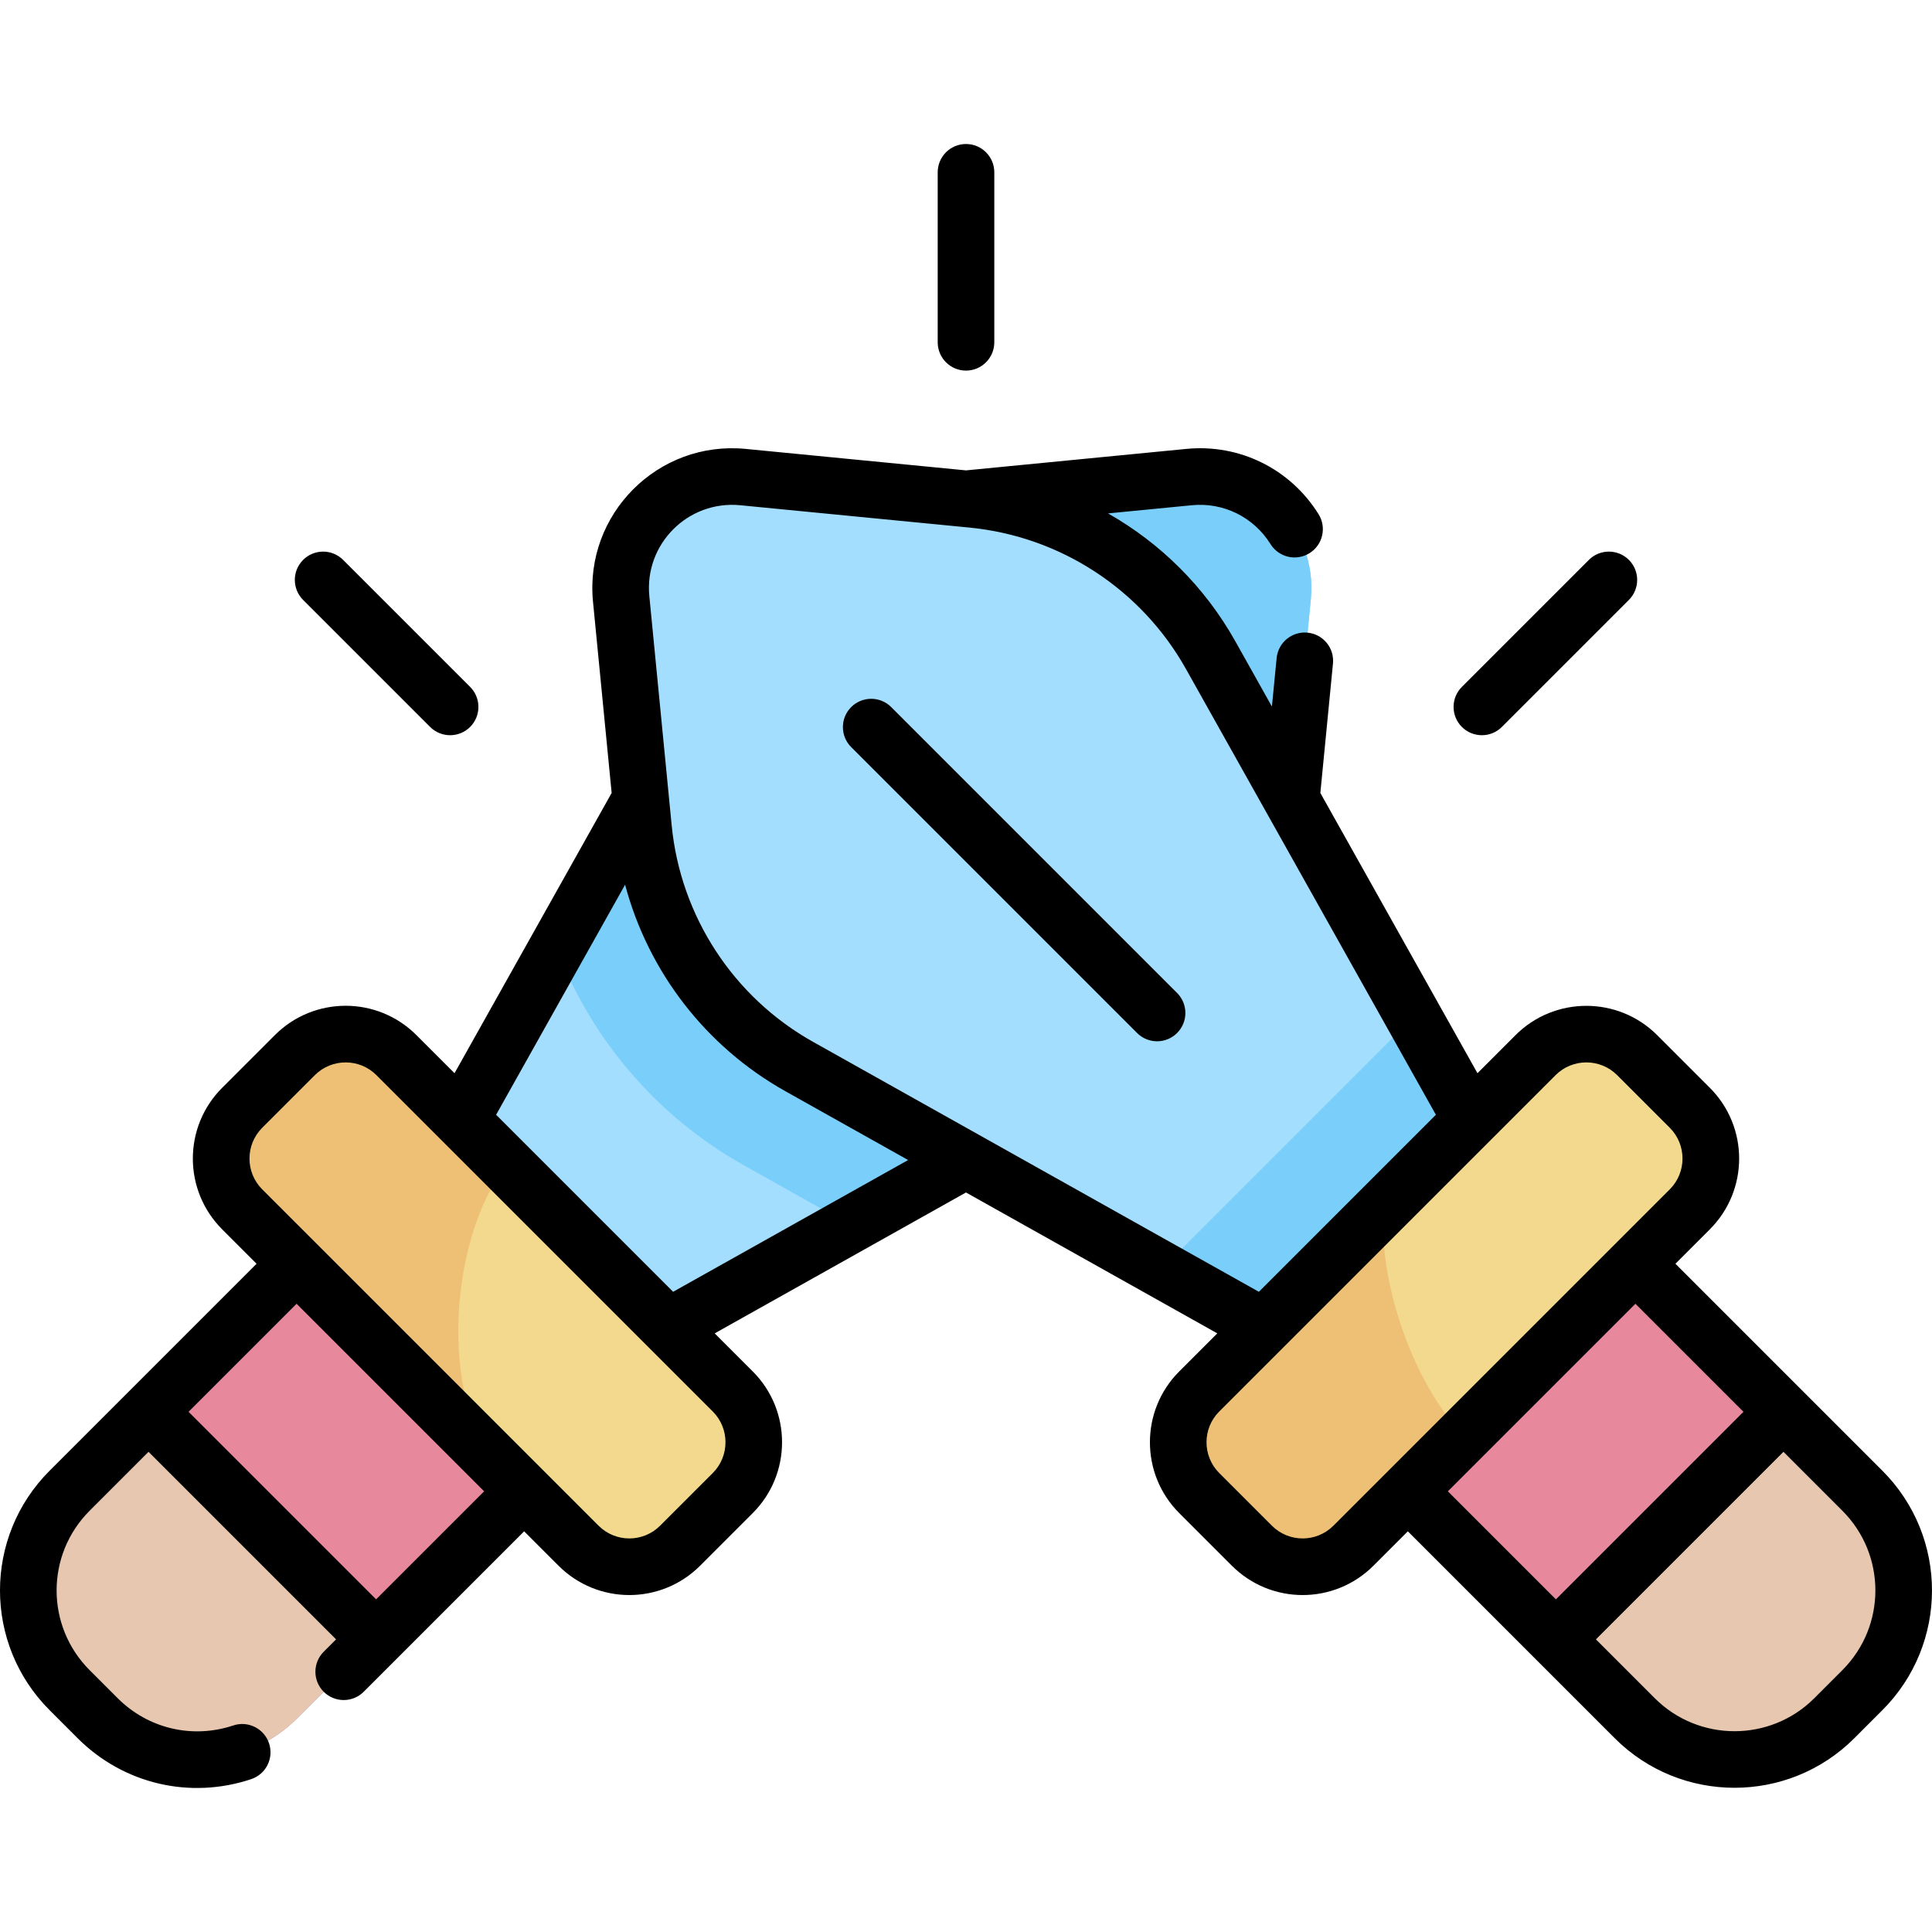 <svg id="Capa_1" enable-background="new 0 0 512.02 512.02" height="512" viewBox="0 0 512.02 512.02" width="512" xmlns="http://www.w3.org/2000/svg"><g><path d="m433.415 334.919-60.308 60.308 60.144 60.144c14.601 14.601 38.273 14.601 52.873 0l7.435-7.435c14.601-14.601 14.601-38.273 0-52.873z" fill="#e7889d"/><path d="m412.346 434.466 20.905 20.905c14.601 14.601 38.273 14.601 52.873 0l7.435-7.435c14.601-14.601 14.601-38.273 0-52.873l-20.905-20.905z" fill="#e7c7af"/><g fill="#a3defe"><path d="m64.191 320.505 89.136 89.136c7.434 7.434 19.488 7.434 26.922 0l13.952-13.951c7.434-7.434 7.434-19.488 0-26.922l-89.137-89.137c-7.434-7.434-19.487-7.434-26.922 0l-13.951 13.952c-7.434 7.434-7.434 19.488 0 26.922z"/><path d="m78.605 334.919 60.308 60.308-60.144 60.144c-14.601 14.601-38.273 14.601-52.873 0l-7.435-7.435c-14.601-14.601-14.601-38.273 0-52.873z"/><path d="m99.674 434.466-20.905 20.905c-14.601 14.601-38.273 14.601-52.873 0l-7.435-7.435c-14.601-14.601-14.601-38.273 0-52.873l20.905-20.905z"/><path d="m254.36 132.356 60.749-5.922c18.53-1.806 34.095 13.76 32.289 32.289l-5.922 60.749c-2.587 26.541-17.996 50.137-41.257 63.178l-123.115 69.022-54.945-54.944 69.022-123.115c13.042-23.261 36.638-38.67 63.179-41.257z"/></g><path d="m153.327 409.641-89.136-89.136c-7.434-7.434-7.434-19.488 0-26.922l13.951-13.952c7.434-7.434 19.488-7.434 26.922 0l89.137 89.137c7.434 7.434 7.434 19.487 0 26.922l-13.952 13.951c-7.434 7.435-19.487 7.435-26.922 0z" fill="#f2d98d"/><path d="m138.913 395.227-60.308-60.308-60.144 60.144c-14.601 14.601-14.601 38.273 0 52.873l7.435 7.435c14.6 14.601 38.273 14.601 52.873 0z" fill="#e7889d"/><path d="m39.366 374.158-20.905 20.905c-14.601 14.601-14.601 38.273 0 52.873l7.435 7.435c14.6 14.601 38.273 14.601 52.873 0l20.905-20.905z" fill="#e7c7af"/><path d="m341.476 219.472 5.922-60.749c1.806-18.529-13.76-34.095-32.289-32.289l-60.749 5.922c-26.541 2.587-50.137 17.996-63.178 41.257l-69.022 123.115 54.945 54.944 123.115-69.022c23.26-13.041 38.669-36.637 41.256-63.178z" fill="#a3defe"/><path d="m347.399 158.723c1.806-18.53-13.76-34.095-32.289-32.289l-60.749 5.922c-26.541 2.587-50.137 17.996-63.178 41.257l-43.637 77.834c9.217 24.042 26.604 44.487 49.585 57.37l28.207 15.814 74.882-41.982c23.261-13.041 38.67-36.637 41.257-63.178z" fill="#7acefa"/><path d="m257.66 132.356-60.749-5.922c-18.53-1.806-34.095 13.76-32.289 32.289l5.922 60.749c2.587 26.541 17.996 50.137 41.257 63.178l123.115 69.022 54.945-54.944-69.022-123.115c-13.042-23.261-36.638-38.67-63.179-41.257z" fill="#a3defe"/><path d="m307.73 336.431 27.186 15.241 54.944-54.944-15.241-27.186z" fill="#7acefa"/><path d="m447.829 320.505-89.136 89.136c-7.434 7.434-19.488 7.434-26.922 0l-13.951-13.951c-7.434-7.434-7.434-19.488 0-26.922l89.137-89.137c7.434-7.434 19.488-7.434 26.922 0l13.951 13.952c7.434 7.434 7.434 19.488-.001 26.922z" fill="#f2d98d"/><path d="m366.661 319.927-48.841 48.841c-7.434 7.434-7.434 19.487 0 26.922l13.952 13.951c7.434 7.434 19.487 7.434 26.922 0l29.322-29.322c-11.139-10.402-22.927-37.485-21.355-60.392z" fill="#eec076"/><path d="m134.316 308.883-29.252-29.252c-7.434-7.434-19.487-7.434-26.922 0l-13.951 13.952c-7.434 7.434-7.434 19.487 0 26.922l64.837 64.837c-13.414-23.788-7.363-61.409 5.288-76.459z" fill="#eec076"/><path d="m113.989 192.651c2.929 2.929 7.678 2.929 10.606 0 2.929-2.929 2.929-7.678 0-10.606l-33.659-33.659c-2.929-2.929-7.678-2.929-10.606 0-2.929 2.929-2.929 7.678 0 10.606zm142.021-94.434c4.142 0 7.5-3.358 7.5-7.5v-45.051c0-4.142-3.358-7.5-7.5-7.5s-7.5 3.358-7.5 7.5v45.051c0 4.142 3.358 7.5 7.5 7.5zm142.021 94.434 33.659-33.659c2.929-2.929 2.929-7.678 0-10.606-2.929-2.929-7.678-2.929-10.607 0l-33.659 33.659c-2.929 2.929-2.929 7.678 0 10.606 2.93 2.929 7.678 2.929 10.607 0zm-161.843-5.258c-2.929-2.929-7.678-2.929-10.606 0-2.929 2.929-2.929 7.678 0 10.607l75.766 75.766c2.929 2.929 7.678 2.929 10.606 0 2.929-2.929 2.929-7.678 0-10.606zm262.675 202.367-54.841-54.841 9.111-9.111c10.37-10.369 10.372-27.157 0-37.528l-13.951-13.952c-10.347-10.346-27.183-10.346-37.528.001l-10.094 10.094-41.639-74.27 3.344-34.298c.402-4.123-2.615-7.79-6.737-8.192-4.124-.396-7.79 2.615-8.192 6.737l-1.253 12.853-9.702-17.306c-8.05-14.359-19.8-25.982-33.729-33.884l22.187-2.163c8.399-.826 16.402 3.132 20.884 10.31 2.2 3.523 6.83 4.577 10.334 2.389 3.513-2.194 4.583-6.82 2.389-10.334-7.52-12.042-20.956-18.666-35.062-17.294l-58.374 5.69-58.37-5.69c-23.257-2.266-42.744 17.274-40.482 40.481l4.943 50.702-41.639 74.27-10.094-10.094c-10.369-10.37-27.157-10.372-37.528 0l-13.952 13.95c-10.37 10.369-10.372 27.157 0 37.528l9.111 9.111-54.841 54.841c-17.542 17.541-17.545 45.935-.001 63.48l7.435 7.435c12.111 12.111 29.727 16.259 45.975 10.839 3.929-1.311 6.052-5.559 4.741-9.488s-5.557-6.052-9.488-4.741c-10.826 3.612-22.559.846-30.621-7.216l-7.435-7.435c-11.68-11.68-11.682-30.585 0-42.267l15.602-15.602 49.702 49.702-3.28 3.28c-2.929 2.929-2.929 7.678 0 10.607s7.678 2.929 10.606 0c15.652-15.652 28.086-28.086 42.519-42.52l9.111 9.111c10.371 10.371 27.157 10.372 37.528 0l13.952-13.951c10.346-10.347 10.346-27.182 0-37.528l-10.094-10.094 66.6-37.338 66.6 37.338-10.094 10.094c-10.346 10.346-10.347 27.181 0 37.528l13.951 13.951c10.372 10.372 27.157 10.372 37.529 0l9.111-9.111c20.848 20.848 34.183 34.184 54.841 54.841 17.499 17.5 45.978 17.502 63.48 0l7.434-7.435c17.542-17.541 17.546-45.935.001-63.48zm-399.189 34.1-49.702-49.702 28.632-28.633 49.702 49.702zm89.223-33.473-13.952 13.951c-4.508 4.509-11.806 4.509-16.314 0-.001 0-.001 0-.001 0l-89.137-89.136c-4.498-4.498-4.498-11.817 0-16.315l13.952-13.952c4.498-4.498 11.817-4.498 16.315 0 100.499 100.499-34.074-34.072 89.137 89.137 4.498 4.498 4.498 11.817 0 16.315zm-10.506-48.035-46.912-46.912 34.186-60.977c6.136 23.027 21.338 42.882 42.468 54.728l32.541 18.243zm37.078-66.244c-21.108-11.834-35.112-33.278-37.46-57.363l-5.922-60.749c-1.348-13.822 10.254-25.438 24.097-24.097.117.011 60.862 5.933 60.749 5.922 24.085 2.348 45.529 16.352 57.363 37.46l66.245 118.16-46.912 46.912zm137.921 128.23c-4.509 4.509-11.806 4.51-16.315 0l-13.951-13.951c-4.499-4.498-4.499-11.817 0-16.316 31.098-31.097 58.05-58.05 89.137-89.137 4.5-4.499 11.817-4.497 16.315 0l13.951 13.952c4.498 4.498 4.498 11.817 0 16.315zm30.324-9.111 49.702-49.702 28.632 28.633-49.702 49.702zm104.542 47.406-7.434 7.435c-11.652 11.653-30.614 11.653-42.267 0l-15.602-15.602 49.702-49.702 15.602 15.602c11.679 11.681 11.681 30.586-.001 42.267z"/></g></svg>